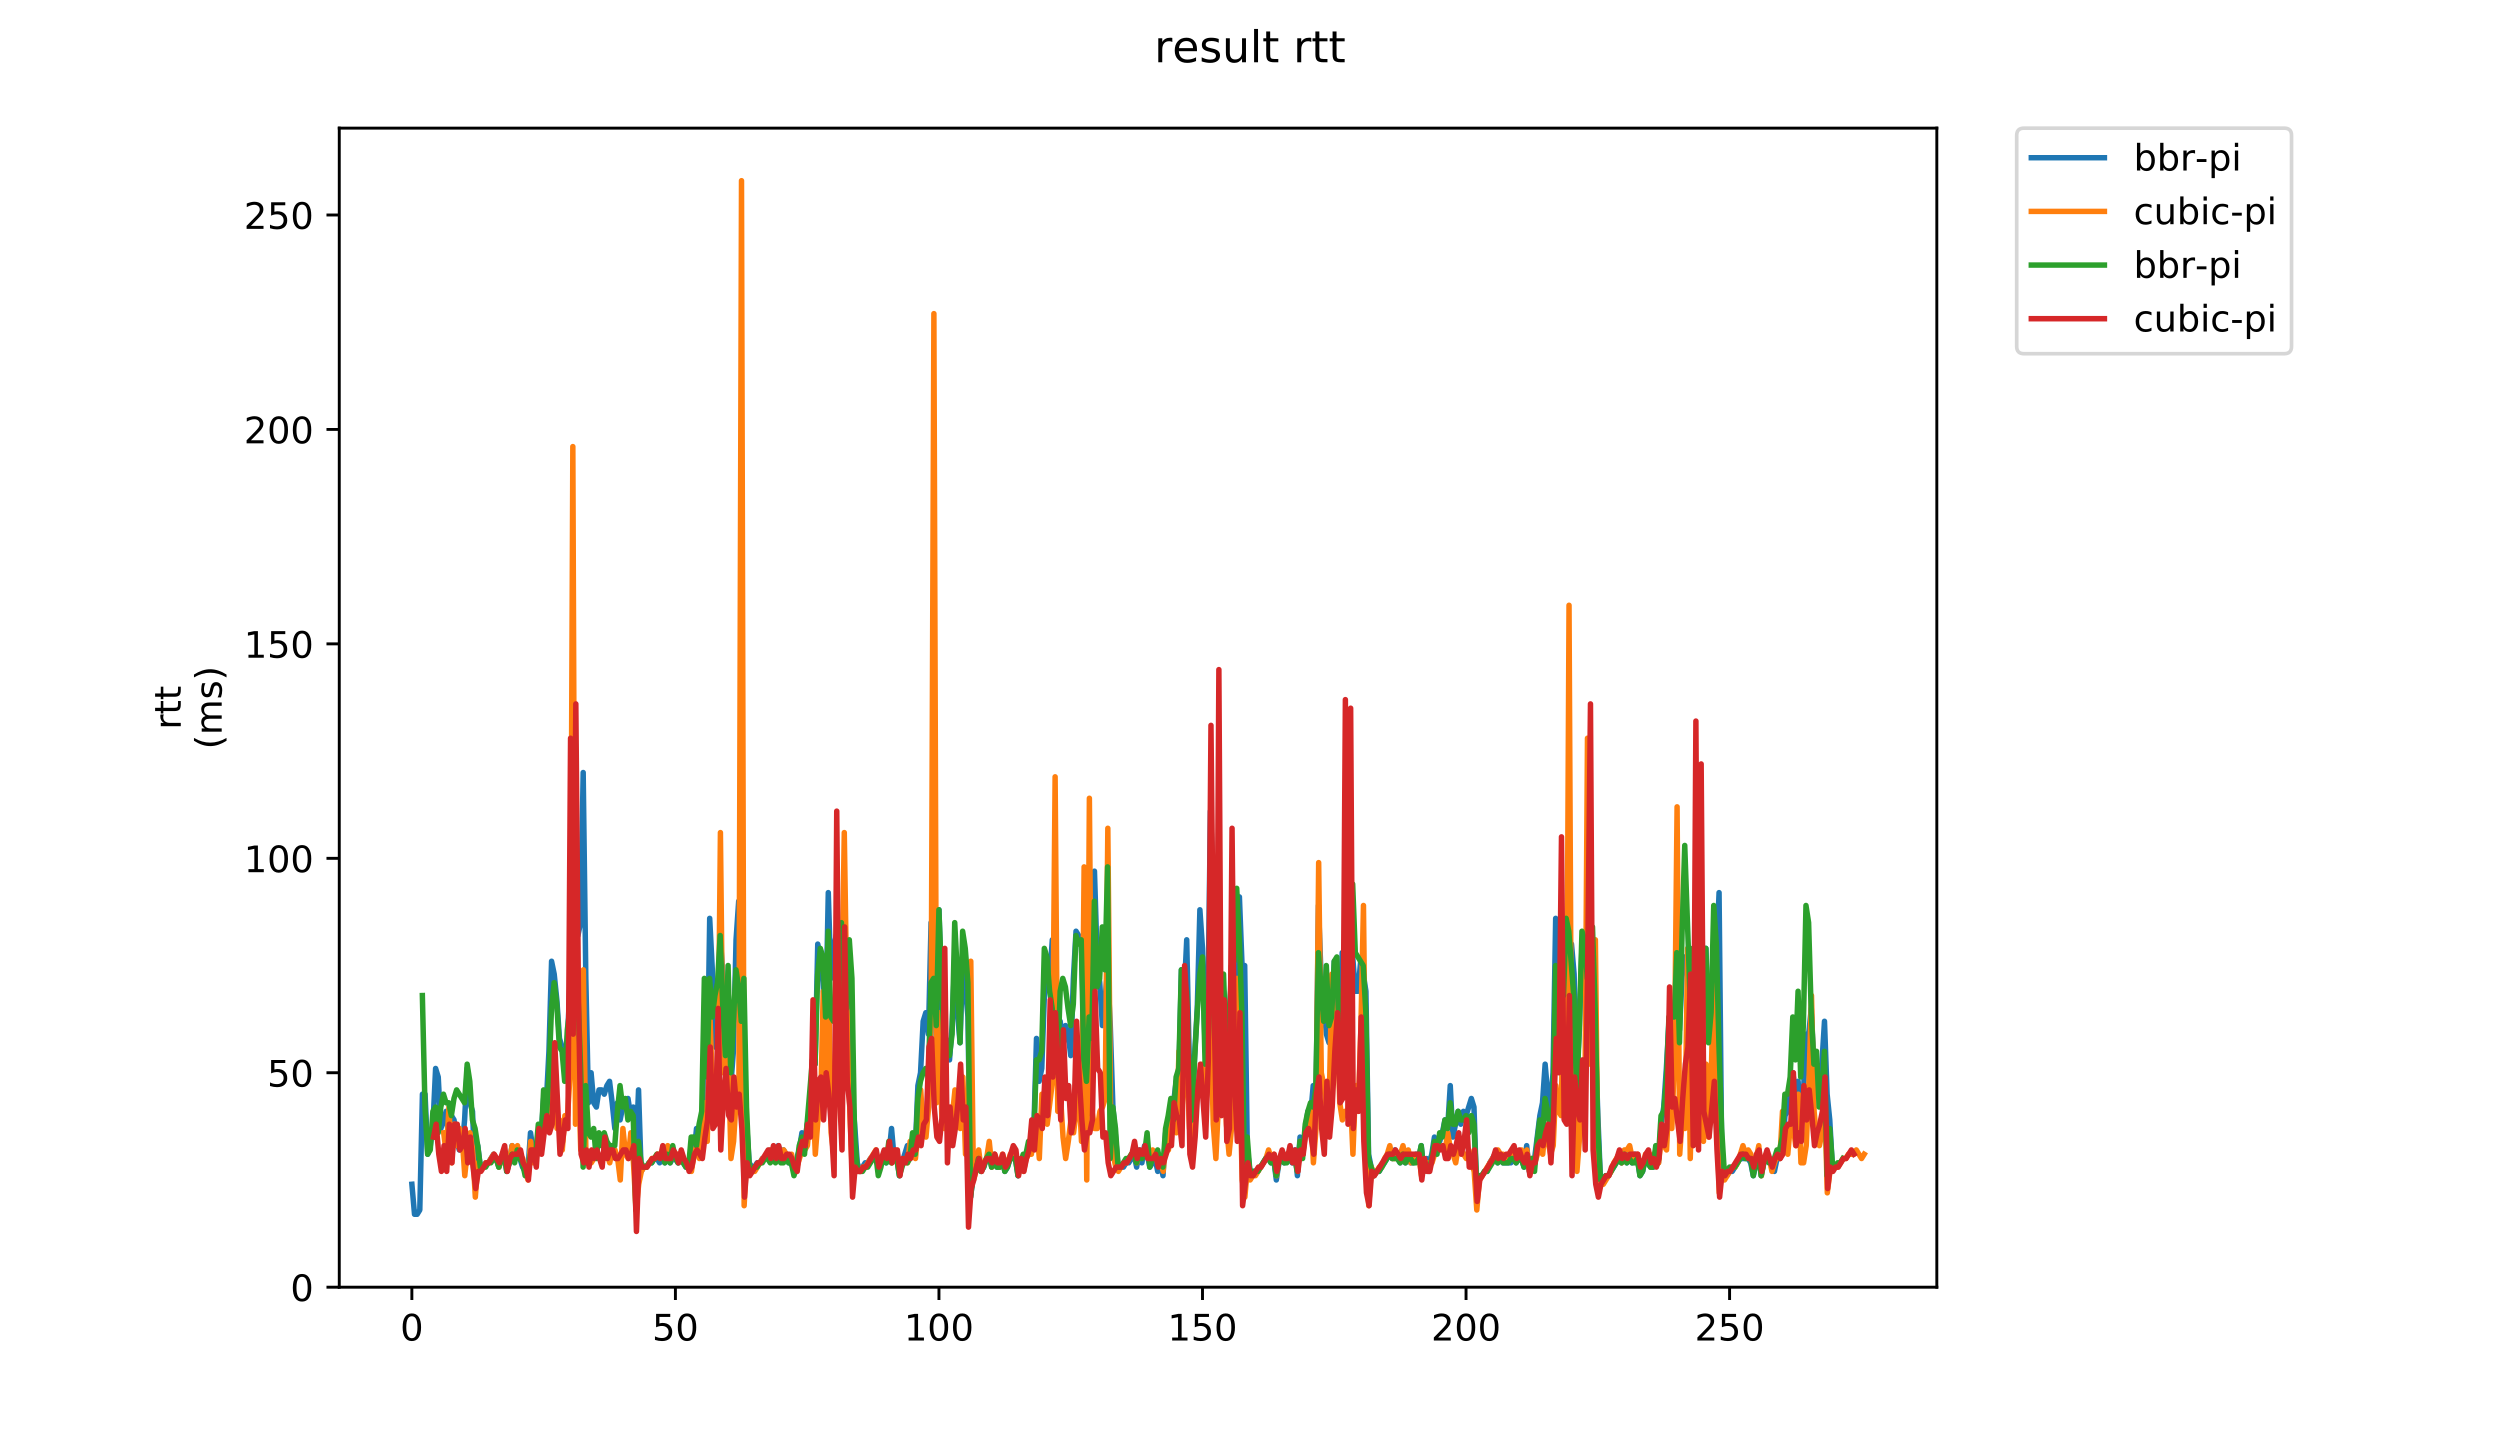 <?xml version="1.0" encoding="utf-8" standalone="no"?>
<!DOCTYPE svg PUBLIC "-//W3C//DTD SVG 1.1//EN"
  "http://www.w3.org/Graphics/SVG/1.1/DTD/svg11.dtd">
<!-- Created with matplotlib (https://matplotlib.org/) -->
<svg height="396pt" version="1.1" viewBox="0 0 684 396" width="684pt" xmlns="http://www.w3.org/2000/svg" xmlns:xlink="http://www.w3.org/1999/xlink">
 <defs>
  <style type="text/css">
*{stroke-linecap:butt;stroke-linejoin:round;}
  </style>
 </defs>
 <g id="figure_1">
  <g id="patch_1">
   <path d="M 0 396 
L 684 396 
L 684 0 
L 0 0 
z
" style="fill:#ffffff;"/>
  </g>
  <g id="axes_1">
   <g id="patch_2">
    <path d="M 92.824 352.174 
L 529.913 352.174 
L 529.913 35.062 
L 92.824 35.062 
z
" style="fill:#ffffff;"/>
   </g>
   <g id="matplotlib.axis_1">
    <g id="xtick_1">
     <g id="line2d_1">
      <defs>
       <path d="M 0 0 
L 0 3.5 
" id="mffaec424e7" style="stroke:#000000;stroke-width:0.8;"/>
      </defs>
      <g>
       <use style="stroke:#000000;stroke-width:0.8;" x="112.686" xlink:href="#mffaec424e7" y="352.174"/>
      </g>
     </g>
     <g id="text_1">
      <!-- 0 -->
      <defs>
       <path d="M 31.781 66.406 
Q 24.172 66.406 20.328 58.906 
Q 16.5 51.422 16.5 36.375 
Q 16.5 21.391 20.328 13.891 
Q 24.172 6.391 31.781 6.391 
Q 39.453 6.391 43.281 13.891 
Q 47.125 21.391 47.125 36.375 
Q 47.125 51.422 43.281 58.906 
Q 39.453 66.406 31.781 66.406 
z
M 31.781 74.219 
Q 44.047 74.219 50.516 64.516 
Q 56.984 54.828 56.984 36.375 
Q 56.984 17.969 50.516 8.266 
Q 44.047 -1.422 31.781 -1.422 
Q 19.531 -1.422 13.062 8.266 
Q 6.594 17.969 6.594 36.375 
Q 6.594 54.828 13.062 64.516 
Q 19.531 74.219 31.781 74.219 
z
" id="DejaVuSans-48"/>
      </defs>
      <g transform="translate(109.505 366.773)scale(0.1 -0.1)">
       <use xlink:href="#DejaVuSans-48"/>
      </g>
     </g>
    </g>
    <g id="xtick_2">
     <g id="line2d_2">
      <g>
       <use style="stroke:#000000;stroke-width:0.8;" x="184.792" xlink:href="#mffaec424e7" y="352.174"/>
      </g>
     </g>
     <g id="text_2">
      <!-- 50 -->
      <defs>
       <path d="M 10.797 72.906 
L 49.516 72.906 
L 49.516 64.594 
L 19.828 64.594 
L 19.828 46.734 
Q 21.969 47.469 24.109 47.828 
Q 26.266 48.188 28.422 48.188 
Q 40.625 48.188 47.75 41.5 
Q 54.891 34.812 54.891 23.391 
Q 54.891 11.625 47.562 5.094 
Q 40.234 -1.422 26.906 -1.422 
Q 22.312 -1.422 17.547 -0.641 
Q 12.797 0.141 7.719 1.703 
L 7.719 11.625 
Q 12.109 9.234 16.797 8.062 
Q 21.484 6.891 26.703 6.891 
Q 35.156 6.891 40.078 11.328 
Q 45.016 15.766 45.016 23.391 
Q 45.016 31 40.078 35.438 
Q 35.156 39.891 26.703 39.891 
Q 22.75 39.891 18.812 39.016 
Q 14.891 38.141 10.797 36.281 
z
" id="DejaVuSans-53"/>
      </defs>
      <g transform="translate(178.429 366.773)scale(0.1 -0.1)">
       <use xlink:href="#DejaVuSans-53"/>
       <use x="63.623" xlink:href="#DejaVuSans-48"/>
      </g>
     </g>
    </g>
    <g id="xtick_3">
     <g id="line2d_3">
      <g>
       <use style="stroke:#000000;stroke-width:0.8;" x="256.898" xlink:href="#mffaec424e7" y="352.174"/>
      </g>
     </g>
     <g id="text_3">
      <!-- 100 -->
      <defs>
       <path d="M 12.406 8.297 
L 28.516 8.297 
L 28.516 63.922 
L 10.984 60.406 
L 10.984 69.391 
L 28.422 72.906 
L 38.281 72.906 
L 38.281 8.297 
L 54.391 8.297 
L 54.391 0 
L 12.406 0 
z
" id="DejaVuSans-49"/>
      </defs>
      <g transform="translate(247.354 366.773)scale(0.1 -0.1)">
       <use xlink:href="#DejaVuSans-49"/>
       <use x="63.623" xlink:href="#DejaVuSans-48"/>
       <use x="127.246" xlink:href="#DejaVuSans-48"/>
      </g>
     </g>
    </g>
    <g id="xtick_4">
     <g id="line2d_4">
      <g>
       <use style="stroke:#000000;stroke-width:0.8;" x="329.003" xlink:href="#mffaec424e7" y="352.174"/>
      </g>
     </g>
     <g id="text_4">
      <!-- 150 -->
      <g transform="translate(319.46 366.773)scale(0.1 -0.1)">
       <use xlink:href="#DejaVuSans-49"/>
       <use x="63.623" xlink:href="#DejaVuSans-53"/>
       <use x="127.246" xlink:href="#DejaVuSans-48"/>
      </g>
     </g>
    </g>
    <g id="xtick_5">
     <g id="line2d_5">
      <g>
       <use style="stroke:#000000;stroke-width:0.8;" x="401.109" xlink:href="#mffaec424e7" y="352.174"/>
      </g>
     </g>
     <g id="text_5">
      <!-- 200 -->
      <defs>
       <path d="M 19.188 8.297 
L 53.609 8.297 
L 53.609 0 
L 7.328 0 
L 7.328 8.297 
Q 12.938 14.109 22.625 23.891 
Q 32.328 33.688 34.812 36.531 
Q 39.547 41.844 41.422 45.531 
Q 43.312 49.219 43.312 52.781 
Q 43.312 58.594 39.234 62.25 
Q 35.156 65.922 28.609 65.922 
Q 23.969 65.922 18.812 64.312 
Q 13.672 62.703 7.812 59.422 
L 7.812 69.391 
Q 13.766 71.781 18.938 73 
Q 24.125 74.219 28.422 74.219 
Q 39.75 74.219 46.484 68.547 
Q 53.219 62.891 53.219 53.422 
Q 53.219 48.922 51.531 44.891 
Q 49.859 40.875 45.406 35.406 
Q 44.188 33.984 37.641 27.219 
Q 31.109 20.453 19.188 8.297 
z
" id="DejaVuSans-50"/>
      </defs>
      <g transform="translate(391.565 366.773)scale(0.1 -0.1)">
       <use xlink:href="#DejaVuSans-50"/>
       <use x="63.623" xlink:href="#DejaVuSans-48"/>
       <use x="127.246" xlink:href="#DejaVuSans-48"/>
      </g>
     </g>
    </g>
    <g id="xtick_6">
     <g id="line2d_6">
      <g>
       <use style="stroke:#000000;stroke-width:0.8;" x="473.215" xlink:href="#mffaec424e7" y="352.174"/>
      </g>
     </g>
     <g id="text_6">
      <!-- 250 -->
      <g transform="translate(463.671 366.773)scale(0.1 -0.1)">
       <use xlink:href="#DejaVuSans-50"/>
       <use x="63.623" xlink:href="#DejaVuSans-53"/>
       <use x="127.246" xlink:href="#DejaVuSans-48"/>
      </g>
     </g>
    </g>
   </g>
   <g id="matplotlib.axis_2">
    <g id="ytick_1">
     <g id="line2d_7">
      <defs>
       <path d="M 0 0 
L -3.5 0 
" id="mf1c0c957c0" style="stroke:#000000;stroke-width:0.8;"/>
      </defs>
      <g>
       <use style="stroke:#000000;stroke-width:0.8;" x="92.824" xlink:href="#mf1c0c957c0" y="352.174"/>
      </g>
     </g>
     <g id="text_7">
      <!-- 0 -->
      <g transform="translate(79.461 355.973)scale(0.1 -0.1)">
       <use xlink:href="#DejaVuSans-48"/>
      </g>
     </g>
    </g>
    <g id="ytick_2">
     <g id="line2d_8">
      <g>
       <use style="stroke:#000000;stroke-width:0.8;" x="92.824" xlink:href="#mf1c0c957c0" y="293.504"/>
      </g>
     </g>
     <g id="text_8">
      <!-- 50 -->
      <g transform="translate(73.099 297.303)scale(0.1 -0.1)">
       <use xlink:href="#DejaVuSans-53"/>
       <use x="63.623" xlink:href="#DejaVuSans-48"/>
      </g>
     </g>
    </g>
    <g id="ytick_3">
     <g id="line2d_9">
      <g>
       <use style="stroke:#000000;stroke-width:0.8;" x="92.824" xlink:href="#mf1c0c957c0" y="234.834"/>
      </g>
     </g>
     <g id="text_9">
      <!-- 100 -->
      <g transform="translate(66.736 238.633)scale(0.1 -0.1)">
       <use xlink:href="#DejaVuSans-49"/>
       <use x="63.623" xlink:href="#DejaVuSans-48"/>
       <use x="127.246" xlink:href="#DejaVuSans-48"/>
      </g>
     </g>
    </g>
    <g id="ytick_4">
     <g id="line2d_10">
      <g>
       <use style="stroke:#000000;stroke-width:0.8;" x="92.824" xlink:href="#mf1c0c957c0" y="176.164"/>
      </g>
     </g>
     <g id="text_10">
      <!-- 150 -->
      <g transform="translate(66.736 179.963)scale(0.1 -0.1)">
       <use xlink:href="#DejaVuSans-49"/>
       <use x="63.623" xlink:href="#DejaVuSans-53"/>
       <use x="127.246" xlink:href="#DejaVuSans-48"/>
      </g>
     </g>
    </g>
    <g id="ytick_5">
     <g id="line2d_11">
      <g>
       <use style="stroke:#000000;stroke-width:0.8;" x="92.824" xlink:href="#mf1c0c957c0" y="117.494"/>
      </g>
     </g>
     <g id="text_11">
      <!-- 200 -->
      <g transform="translate(66.736 121.293)scale(0.1 -0.1)">
       <use xlink:href="#DejaVuSans-50"/>
       <use x="63.623" xlink:href="#DejaVuSans-48"/>
       <use x="127.246" xlink:href="#DejaVuSans-48"/>
      </g>
     </g>
    </g>
    <g id="ytick_6">
     <g id="line2d_12">
      <g>
       <use style="stroke:#000000;stroke-width:0.8;" x="92.824" xlink:href="#mf1c0c957c0" y="58.824"/>
      </g>
     </g>
     <g id="text_12">
      <!-- 250 -->
      <g transform="translate(66.736 62.623)scale(0.1 -0.1)">
       <use xlink:href="#DejaVuSans-50"/>
       <use x="63.623" xlink:href="#DejaVuSans-53"/>
       <use x="127.246" xlink:href="#DejaVuSans-48"/>
      </g>
     </g>
    </g>
    <g id="text_13">
     <!-- rtt -->
     <defs>
      <path d="M 41.109 46.297 
Q 39.594 47.172 37.812 47.578 
Q 36.031 48 33.891 48 
Q 26.266 48 22.188 43.047 
Q 18.109 38.094 18.109 28.812 
L 18.109 0 
L 9.078 0 
L 9.078 54.688 
L 18.109 54.688 
L 18.109 46.188 
Q 20.953 51.172 25.484 53.578 
Q 30.031 56 36.531 56 
Q 37.453 56 38.578 55.875 
Q 39.703 55.766 41.062 55.516 
z
" id="DejaVuSans-114"/>
      <path d="M 18.312 70.219 
L 18.312 54.688 
L 36.812 54.688 
L 36.812 47.703 
L 18.312 47.703 
L 18.312 18.016 
Q 18.312 11.328 20.141 9.422 
Q 21.969 7.516 27.594 7.516 
L 36.812 7.516 
L 36.812 0 
L 27.594 0 
Q 17.188 0 13.234 3.875 
Q 9.281 7.766 9.281 18.016 
L 9.281 47.703 
L 2.688 47.703 
L 2.688 54.688 
L 9.281 54.688 
L 9.281 70.219 
z
" id="DejaVuSans-116"/>
     </defs>
     <g transform="translate(49.459 199.594)rotate(-90)scale(0.1 -0.1)">
      <use xlink:href="#DejaVuSans-114"/>
      <use x="41.113" xlink:href="#DejaVuSans-116"/>
      <use x="80.322" xlink:href="#DejaVuSans-116"/>
     </g>
     <!-- (ms) -->
     <defs>
      <path d="M 31 75.875 
Q 24.469 64.656 21.281 53.656 
Q 18.109 42.672 18.109 31.391 
Q 18.109 20.125 21.312 9.062 
Q 24.516 -2 31 -13.188 
L 23.188 -13.188 
Q 15.875 -1.703 12.234 9.375 
Q 8.594 20.453 8.594 31.391 
Q 8.594 42.281 12.203 53.312 
Q 15.828 64.359 23.188 75.875 
z
" id="DejaVuSans-40"/>
      <path d="M 52 44.188 
Q 55.375 50.25 60.062 53.125 
Q 64.75 56 71.094 56 
Q 79.641 56 84.281 50.016 
Q 88.922 44.047 88.922 33.016 
L 88.922 0 
L 79.891 0 
L 79.891 32.719 
Q 79.891 40.578 77.094 44.375 
Q 74.312 48.188 68.609 48.188 
Q 61.625 48.188 57.562 43.547 
Q 53.516 38.922 53.516 30.906 
L 53.516 0 
L 44.484 0 
L 44.484 32.719 
Q 44.484 40.625 41.703 44.406 
Q 38.922 48.188 33.109 48.188 
Q 26.219 48.188 22.156 43.531 
Q 18.109 38.875 18.109 30.906 
L 18.109 0 
L 9.078 0 
L 9.078 54.688 
L 18.109 54.688 
L 18.109 46.188 
Q 21.188 51.219 25.484 53.609 
Q 29.781 56 35.688 56 
Q 41.656 56 45.828 52.969 
Q 50 49.953 52 44.188 
z
" id="DejaVuSans-109"/>
      <path d="M 44.281 53.078 
L 44.281 44.578 
Q 40.484 46.531 36.375 47.5 
Q 32.281 48.484 27.875 48.484 
Q 21.188 48.484 17.844 46.438 
Q 14.5 44.391 14.5 40.281 
Q 14.5 37.156 16.891 35.375 
Q 19.281 33.594 26.516 31.984 
L 29.594 31.297 
Q 39.156 29.25 43.188 25.516 
Q 47.219 21.781 47.219 15.094 
Q 47.219 7.469 41.188 3.016 
Q 35.156 -1.422 24.609 -1.422 
Q 20.219 -1.422 15.453 -0.562 
Q 10.688 0.297 5.422 2 
L 5.422 11.281 
Q 10.406 8.688 15.234 7.391 
Q 20.062 6.109 24.812 6.109 
Q 31.156 6.109 34.562 8.281 
Q 37.984 10.453 37.984 14.406 
Q 37.984 18.062 35.516 20.016 
Q 33.062 21.969 24.703 23.781 
L 21.578 24.516 
Q 13.234 26.266 9.516 29.906 
Q 5.812 33.547 5.812 39.891 
Q 5.812 47.609 11.281 51.797 
Q 16.75 56 26.812 56 
Q 31.781 56 36.172 55.266 
Q 40.578 54.547 44.281 53.078 
z
" id="DejaVuSans-115"/>
      <path d="M 8.016 75.875 
L 15.828 75.875 
Q 23.141 64.359 26.781 53.312 
Q 30.422 42.281 30.422 31.391 
Q 30.422 20.453 26.781 9.375 
Q 23.141 -1.703 15.828 -13.188 
L 8.016 -13.188 
Q 14.5 -2 17.703 9.062 
Q 20.906 20.125 20.906 31.391 
Q 20.906 42.672 17.703 53.656 
Q 14.5 64.656 8.016 75.875 
z
" id="DejaVuSans-41"/>
     </defs>
     <g transform="translate(60.657 204.995)rotate(-90)scale(0.1 -0.1)">
      <use xlink:href="#DejaVuSans-40"/>
      <use x="39.014" xlink:href="#DejaVuSans-109"/>
      <use x="136.426" xlink:href="#DejaVuSans-115"/>
      <use x="188.525" xlink:href="#DejaVuSans-41"/>
     </g>
    </g>
   </g>
   <g id="line2d_13">
    <path clip-path="url(#pf0347d9ea8)" d="M 112.692 324.013 
L 113.413 332.226 
L 114.134 332.226 
L 114.855 331.053 
L 115.576 299.371 
L 116.297 299.371 
L 117.018 315.799 
L 117.739 313.452 
L 118.46 307.585 
L 119.181 292.331 
L 119.902 294.678 
L 120.623 308.758 
L 122.065 304.065 
L 122.786 312.279 
L 123.507 305.238 
L 124.229 306.412 
L 124.95 312.279 
L 125.671 314.625 
L 126.392 314.625 
L 127.113 306.412 
L 127.834 292.331 
L 128.555 301.718 
L 129.276 304.065 
L 129.997 321.666 
L 130.718 313.452 
L 131.439 319.319 
L 132.16 319.319 
L 132.881 318.146 
L 133.602 318.146 
L 135.044 315.799 
L 135.765 316.972 
L 136.487 319.319 
L 137.208 316.972 
L 137.929 315.799 
L 138.65 320.492 
L 139.371 318.146 
L 140.092 313.452 
L 140.813 316.972 
L 141.534 315.799 
L 142.255 316.972 
L 142.976 319.319 
L 143.697 320.492 
L 144.418 320.492 
L 145.139 309.932 
L 145.86 314.625 
L 146.581 314.625 
L 147.302 311.105 
L 148.023 311.105 
L 148.745 300.545 
L 149.466 301.718 
L 150.187 287.637 
L 150.908 262.996 
L 151.629 266.516 
L 152.35 273.556 
L 153.071 284.117 
L 154.513 288.811 
L 155.234 285.29 
L 155.955 268.863 
L 156.676 234.834 
L 157.397 241.874 
L 158.118 255.955 
L 158.839 252.435 
L 159.56 211.366 
L 160.281 267.689 
L 161.003 301.718 
L 161.724 293.504 
L 162.445 301.718 
L 163.166 302.891 
L 163.887 298.198 
L 164.608 298.198 
L 165.329 299.371 
L 166.05 297.024 
L 166.771 295.851 
L 167.492 301.718 
L 168.213 308.758 
L 168.934 301.718 
L 169.655 306.412 
L 170.376 302.891 
L 171.097 302.891 
L 171.818 300.545 
L 172.539 305.238 
L 173.261 302.891 
L 173.982 315.799 
L 174.703 298.198 
L 175.424 320.492 
L 176.145 319.319 
L 176.866 319.319 
L 177.587 318.146 
L 178.308 318.146 
L 179.029 316.972 
L 179.75 316.972 
L 180.471 318.146 
L 181.192 316.972 
L 181.913 318.146 
L 182.634 316.972 
L 183.355 318.146 
L 184.076 316.972 
L 184.797 316.972 
L 185.518 318.146 
L 186.24 316.972 
L 187.682 319.319 
L 188.403 319.319 
L 189.124 314.625 
L 189.845 315.799 
L 190.566 308.758 
L 191.287 312.279 
L 192.008 311.105 
L 192.729 297.024 
L 193.45 299.371 
L 194.171 251.262 
L 194.892 265.342 
L 195.613 286.464 
L 196.334 277.076 
L 197.055 255.955 
L 198.498 278.25 
L 199.219 277.076 
L 199.94 297.024 
L 200.661 287.637 
L 201.382 257.129 
L 202.103 246.568 
L 202.824 270.036 
L 203.545 313.452 
L 204.266 307.585 
L 204.987 318.146 
L 205.708 319.319 
L 206.429 319.319 
L 207.15 318.146 
L 207.871 318.146 
L 208.592 316.972 
L 209.313 316.972 
L 210.756 314.625 
L 211.477 315.799 
L 212.198 315.799 
L 212.919 313.452 
L 213.64 315.799 
L 214.361 314.625 
L 215.082 315.799 
L 215.803 318.146 
L 216.524 318.146 
L 217.245 320.492 
L 217.966 316.972 
L 218.687 314.625 
L 219.408 309.932 
L 220.129 313.452 
L 220.85 307.585 
L 221.571 305.238 
L 222.292 291.157 
L 223.014 291.157 
L 223.735 258.302 
L 224.456 261.822 
L 225.177 268.863 
L 225.898 280.597 
L 226.619 244.221 
L 227.34 267.689 
L 228.061 259.475 
L 228.782 255.955 
L 229.503 259.475 
L 230.945 268.863 
L 231.666 275.903 
L 232.387 265.342 
L 233.108 299.371 
L 233.829 307.585 
L 234.55 318.146 
L 235.272 320.492 
L 236.714 318.146 
L 237.435 318.146 
L 238.156 316.972 
L 238.877 316.972 
L 239.598 315.799 
L 240.319 319.319 
L 241.04 318.146 
L 241.761 315.799 
L 242.482 318.146 
L 243.203 315.799 
L 243.924 308.758 
L 244.645 316.972 
L 245.366 316.972 
L 246.087 321.666 
L 246.808 318.146 
L 248.251 313.452 
L 248.972 315.799 
L 249.693 312.279 
L 250.414 314.625 
L 251.135 297.024 
L 251.856 293.504 
L 252.577 279.423 
L 253.298 277.076 
L 254.019 282.943 
L 254.74 252.435 
L 255.461 253.608 
L 256.182 286.464 
L 256.903 248.915 
L 257.624 272.383 
L 258.345 282.943 
L 259.066 285.29 
L 259.788 289.984 
L 260.509 280.597 
L 261.23 261.822 
L 261.951 277.076 
L 262.672 285.29 
L 263.393 262.996 
L 264.114 270.036 
L 264.835 278.25 
L 265.556 327.533 
L 266.277 321.666 
L 266.998 320.492 
L 267.719 315.799 
L 268.44 320.492 
L 269.161 319.319 
L 269.882 316.972 
L 270.603 315.799 
L 271.324 319.319 
L 272.046 315.799 
L 272.767 319.319 
L 273.488 319.319 
L 274.209 316.972 
L 274.93 320.492 
L 275.651 319.319 
L 276.372 316.972 
L 277.814 316.972 
L 278.535 321.666 
L 279.256 318.146 
L 279.977 318.146 
L 280.698 316.972 
L 281.419 313.452 
L 282.14 313.452 
L 282.861 308.758 
L 283.582 284.117 
L 284.304 295.851 
L 285.025 292.331 
L 285.746 272.383 
L 286.467 266.516 
L 287.188 267.689 
L 287.909 257.129 
L 288.63 286.464 
L 289.351 294.678 
L 290.072 279.423 
L 290.793 286.464 
L 291.514 280.597 
L 292.235 282.943 
L 292.956 288.811 
L 293.677 267.689 
L 294.398 254.782 
L 295.84 257.129 
L 296.562 282.943 
L 297.283 279.423 
L 298.004 277.076 
L 298.725 270.036 
L 299.446 238.354 
L 300.167 261.822 
L 300.888 268.863 
L 301.609 280.597 
L 302.33 273.556 
L 303.051 265.342 
L 303.772 280.597 
L 304.493 302.891 
L 305.935 319.319 
L 307.377 319.319 
L 308.098 318.146 
L 308.819 318.146 
L 310.262 315.799 
L 310.983 319.319 
L 311.704 314.625 
L 312.425 318.146 
L 313.146 313.452 
L 313.867 315.799 
L 314.588 319.319 
L 316.03 316.972 
L 316.751 320.492 
L 317.472 318.146 
L 318.193 321.666 
L 318.914 309.932 
L 319.635 312.279 
L 320.356 307.585 
L 321.799 295.851 
L 322.52 294.678 
L 323.241 265.342 
L 323.962 272.383 
L 324.683 257.129 
L 325.404 291.157 
L 326.125 307.585 
L 326.846 288.811 
L 327.567 275.903 
L 328.288 248.915 
L 329.009 259.475 
L 329.73 287.637 
L 330.451 278.25 
L 331.172 221.927 
L 331.893 239.528 
L 332.614 238.354 
L 333.335 255.955 
L 334.057 277.076 
L 334.778 271.209 
L 335.499 285.29 
L 336.22 279.423 
L 336.941 267.689 
L 337.662 258.302 
L 338.383 266.516 
L 339.104 245.395 
L 339.825 264.169 
L 340.546 264.169 
L 341.267 314.625 
L 341.988 320.492 
L 344.151 320.492 
L 346.315 316.972 
L 347.036 316.972 
L 347.757 318.146 
L 348.478 316.972 
L 349.199 322.839 
L 349.92 318.146 
L 350.641 316.972 
L 351.362 318.146 
L 352.083 315.799 
L 353.525 318.146 
L 354.246 314.625 
L 354.967 321.666 
L 355.688 311.105 
L 356.409 315.799 
L 357.13 308.758 
L 357.851 304.065 
L 358.573 305.238 
L 359.294 297.024 
L 360.015 304.065 
L 360.736 247.741 
L 361.457 267.689 
L 362.178 274.73 
L 362.899 282.943 
L 363.62 285.29 
L 364.341 282.943 
L 365.062 262.996 
L 365.783 266.516 
L 366.504 288.811 
L 367.225 260.649 
L 367.946 265.342 
L 368.667 258.302 
L 369.388 266.516 
L 370.109 261.822 
L 370.831 271.209 
L 371.552 271.209 
L 372.273 262.996 
L 372.994 266.516 
L 373.715 271.209 
L 374.436 315.799 
L 375.157 319.319 
L 375.878 321.666 
L 376.599 320.492 
L 377.32 320.492 
L 380.204 315.799 
L 380.925 316.972 
L 381.646 314.625 
L 382.367 316.972 
L 383.089 318.146 
L 383.81 315.799 
L 384.531 318.146 
L 385.252 316.972 
L 385.973 318.146 
L 386.694 318.146 
L 387.415 315.799 
L 388.136 316.972 
L 388.857 313.452 
L 389.578 320.492 
L 390.299 316.972 
L 391.02 318.146 
L 391.741 315.799 
L 392.462 311.105 
L 393.183 312.279 
L 393.904 312.279 
L 394.625 309.932 
L 395.347 306.412 
L 396.068 308.758 
L 396.789 297.024 
L 397.51 311.105 
L 398.952 304.065 
L 399.673 307.585 
L 400.394 304.065 
L 401.115 305.238 
L 402.557 300.545 
L 403.278 302.891 
L 403.999 325.186 
L 404.72 321.666 
L 405.441 321.666 
L 406.162 320.492 
L 406.883 320.492 
L 407.605 318.146 
L 409.047 315.799 
L 409.768 318.146 
L 410.489 316.972 
L 411.21 318.146 
L 413.373 318.146 
L 414.094 316.972 
L 414.815 318.146 
L 415.536 316.972 
L 416.257 316.972 
L 416.978 319.319 
L 417.699 313.452 
L 418.42 320.492 
L 419.141 316.972 
L 419.863 316.972 
L 421.305 305.238 
L 422.026 301.718 
L 422.747 291.157 
L 423.468 299.371 
L 424.189 302.891 
L 424.91 293.504 
L 425.631 251.262 
L 426.352 281.77 
L 427.073 268.863 
L 427.794 270.036 
L 428.515 262.996 
L 429.236 271.209 
L 429.957 258.302 
L 430.678 266.516 
L 431.399 294.678 
L 432.12 281.77 
L 432.842 258.302 
L 433.563 261.822 
L 434.284 264.169 
L 435.005 272.383 
L 435.726 259.475 
L 437.168 305.238 
L 437.889 322.839 
L 438.61 322.839 
L 439.331 321.666 
L 440.052 321.666 
L 442.215 318.146 
L 442.936 315.799 
L 443.657 318.146 
L 444.378 315.799 
L 445.1 318.146 
L 445.821 314.625 
L 446.542 318.146 
L 447.263 315.799 
L 447.984 316.972 
L 448.705 321.666 
L 449.426 320.492 
L 450.147 316.972 
L 451.589 319.319 
L 452.31 319.319 
L 453.031 314.625 
L 453.752 318.146 
L 454.473 307.585 
L 455.194 302.891 
L 455.915 292.331 
L 456.636 279.423 
L 457.358 278.25 
L 458.079 281.77 
L 458.8 275.903 
L 459.521 281.77 
L 460.242 266.516 
L 460.963 261.822 
L 461.684 265.342 
L 462.405 282.943 
L 463.126 272.383 
L 463.847 285.29 
L 464.568 270.036 
L 465.289 272.383 
L 466.01 271.209 
L 466.731 259.475 
L 467.452 278.25 
L 468.173 272.383 
L 468.894 265.342 
L 469.616 261.822 
L 470.337 244.221 
L 471.058 315.799 
L 471.779 321.666 
L 472.5 321.666 
L 473.221 320.492 
L 473.942 320.492 
L 476.105 316.972 
L 478.268 316.972 
L 478.989 318.146 
L 479.71 321.666 
L 480.431 318.146 
L 481.152 315.799 
L 481.874 321.666 
L 482.595 318.146 
L 483.316 316.972 
L 484.037 318.146 
L 484.758 318.146 
L 485.479 320.492 
L 486.2 316.972 
L 486.921 316.972 
L 487.642 314.625 
L 488.363 305.238 
L 489.084 304.065 
L 489.805 299.371 
L 490.526 293.504 
L 491.247 299.371 
L 491.968 295.851 
L 492.689 307.585 
L 493.41 299.371 
L 494.132 282.943 
L 494.853 282.943 
L 495.574 275.903 
L 496.295 292.331 
L 497.016 291.157 
L 497.737 299.371 
L 498.458 291.157 
L 499.179 279.423 
L 499.9 299.371 
L 500.621 306.412 
L 501.342 319.319 
L 502.063 319.319 
L 502.063 319.319 
" style="fill:none;stroke:#1f77b4;stroke-linecap:square;stroke-width:1.5;"/>
   </g>
   <g id="line2d_14">
    <path clip-path="url(#pf0347d9ea8)" d="M 121.395 309.932 
L 122.116 315.799 
L 122.837 302.891 
L 123.558 318.146 
L 124.279 307.585 
L 125 313.452 
L 125.721 308.758 
L 126.442 311.105 
L 127.163 321.666 
L 127.884 314.625 
L 128.605 309.932 
L 129.326 314.625 
L 130.047 327.533 
L 130.769 318.146 
L 131.49 319.319 
L 132.211 319.319 
L 132.932 318.146 
L 133.653 318.146 
L 135.095 315.799 
L 135.816 316.972 
L 136.537 319.319 
L 137.979 314.625 
L 138.7 318.146 
L 139.421 316.972 
L 140.142 313.452 
L 140.863 316.972 
L 141.584 313.452 
L 142.305 316.972 
L 143.027 316.972 
L 143.748 320.492 
L 144.469 322.839 
L 145.19 312.279 
L 145.911 318.146 
L 146.632 316.972 
L 147.353 313.452 
L 148.074 311.105 
L 148.795 305.238 
L 150.237 307.585 
L 150.958 289.984 
L 151.679 293.504 
L 152.4 308.758 
L 153.121 306.412 
L 153.842 314.625 
L 154.563 305.238 
L 155.285 305.238 
L 156.006 293.504 
L 156.727 122.188 
L 157.448 307.585 
L 158.169 291.157 
L 158.89 314.625 
L 159.611 265.342 
L 160.332 318.146 
L 161.774 318.146 
L 163.216 315.799 
L 163.937 316.972 
L 165.379 316.972 
L 166.1 315.799 
L 166.821 318.146 
L 167.543 314.625 
L 168.264 314.625 
L 168.985 316.972 
L 169.706 322.839 
L 170.427 308.758 
L 171.148 315.799 
L 171.869 316.972 
L 172.59 309.932 
L 173.311 318.146 
L 174.032 331.053 
L 174.753 324.013 
L 175.474 320.492 
L 176.195 319.319 
L 176.916 319.319 
L 178.358 316.972 
L 179.079 316.972 
L 179.801 315.799 
L 181.243 315.799 
L 181.964 316.972 
L 182.685 313.452 
L 183.406 316.972 
L 184.127 316.972 
L 184.848 315.799 
L 186.29 315.799 
L 189.174 320.492 
L 189.895 315.799 
L 190.616 313.452 
L 191.337 316.972 
L 192.058 309.932 
L 192.78 301.718 
L 193.501 312.279 
L 194.222 277.076 
L 194.943 298.198 
L 195.664 298.198 
L 196.385 300.545 
L 197.106 227.794 
L 197.827 293.504 
L 198.548 279.423 
L 199.269 287.637 
L 199.99 316.972 
L 200.711 312.279 
L 201.432 300.545 
L 202.153 302.891 
L 202.874 49.437 
L 203.595 329.88 
L 204.316 315.799 
L 205.038 319.319 
L 205.759 320.492 
L 206.48 320.492 
L 208.643 316.972 
L 209.364 316.972 
L 210.806 314.625 
L 212.248 316.972 
L 212.969 314.625 
L 213.69 316.972 
L 214.411 314.625 
L 215.853 316.972 
L 216.574 315.799 
L 217.296 320.492 
L 218.017 319.319 
L 219.459 314.625 
L 220.18 314.625 
L 220.901 313.452 
L 222.343 298.198 
L 223.064 315.799 
L 223.785 306.412 
L 224.506 304.065 
L 225.227 271.209 
L 225.948 292.331 
L 226.669 266.516 
L 227.39 309.932 
L 228.111 315.799 
L 228.832 278.25 
L 229.554 273.556 
L 230.275 273.556 
L 230.996 227.794 
L 231.717 274.73 
L 232.438 301.718 
L 233.159 320.492 
L 233.88 318.146 
L 234.601 320.492 
L 235.322 320.492 
L 236.043 319.319 
L 236.764 319.319 
L 239.648 314.625 
L 240.369 319.319 
L 241.09 318.146 
L 241.812 315.799 
L 242.533 314.625 
L 243.254 314.625 
L 243.975 318.146 
L 245.417 315.799 
L 246.138 319.319 
L 247.58 316.972 
L 248.301 318.146 
L 249.022 312.279 
L 249.743 313.452 
L 250.464 316.972 
L 251.185 309.932 
L 251.906 298.198 
L 252.627 309.932 
L 253.348 311.105 
L 254.07 302.891 
L 254.791 272.383 
L 255.512 85.812 
L 256.233 301.718 
L 256.954 277.076 
L 257.675 305.238 
L 258.396 308.758 
L 259.838 308.758 
L 260.559 305.238 
L 261.28 298.198 
L 262.001 302.891 
L 262.722 308.758 
L 263.443 294.678 
L 264.164 315.799 
L 264.885 315.799 
L 265.606 262.996 
L 266.328 322.839 
L 267.049 320.492 
L 267.77 314.625 
L 268.491 320.492 
L 269.212 318.146 
L 269.933 316.972 
L 270.654 312.279 
L 271.375 319.319 
L 272.096 315.799 
L 272.817 318.146 
L 273.538 319.319 
L 274.259 315.799 
L 274.98 318.146 
L 275.701 318.146 
L 276.422 315.799 
L 277.864 315.799 
L 278.586 319.319 
L 279.307 316.972 
L 280.028 320.492 
L 280.749 316.972 
L 281.47 315.799 
L 282.191 315.799 
L 282.912 308.758 
L 283.633 307.585 
L 284.354 316.972 
L 285.075 299.371 
L 285.796 299.371 
L 286.517 307.585 
L 287.959 295.851 
L 288.68 212.539 
L 289.401 304.065 
L 290.122 299.371 
L 290.844 311.105 
L 291.565 316.972 
L 292.286 312.279 
L 293.007 306.412 
L 293.728 309.932 
L 294.449 304.065 
L 295.17 297.024 
L 295.891 312.279 
L 296.612 237.181 
L 297.333 322.839 
L 298.054 218.406 
L 298.775 304.065 
L 299.496 308.758 
L 300.217 308.758 
L 300.938 304.065 
L 301.659 302.891 
L 302.38 300.545 
L 303.102 226.62 
L 303.823 301.718 
L 304.544 315.799 
L 305.265 319.319 
L 305.986 320.492 
L 307.428 318.146 
L 308.149 318.146 
L 309.591 315.799 
L 310.312 315.799 
L 311.033 318.146 
L 311.754 315.799 
L 313.196 315.799 
L 313.917 313.452 
L 314.638 318.146 
L 315.359 314.625 
L 316.081 315.799 
L 316.802 318.146 
L 317.523 318.146 
L 318.244 320.492 
L 318.965 312.279 
L 319.686 314.625 
L 320.407 304.065 
L 321.128 302.891 
L 321.849 309.932 
L 322.57 287.637 
L 323.291 305.238 
L 324.012 292.331 
L 324.733 292.331 
L 325.454 308.758 
L 326.175 313.452 
L 326.896 307.585 
L 327.617 297.024 
L 328.339 298.198 
L 329.06 291.157 
L 329.781 302.891 
L 330.502 295.851 
L 331.223 278.25 
L 331.944 307.585 
L 332.665 316.972 
L 333.386 301.718 
L 334.107 271.209 
L 334.828 286.464 
L 335.549 307.585 
L 336.27 315.799 
L 337.712 300.545 
L 338.433 267.689 
L 339.875 322.839 
L 340.597 327.533 
L 341.318 319.319 
L 342.039 322.839 
L 342.76 321.666 
L 343.481 321.666 
L 346.365 316.972 
L 347.086 314.625 
L 347.807 316.972 
L 348.528 315.799 
L 349.249 321.666 
L 349.97 316.972 
L 350.691 315.799 
L 351.412 316.972 
L 352.133 315.799 
L 352.855 315.799 
L 353.576 316.972 
L 354.297 315.799 
L 355.018 320.492 
L 355.739 312.279 
L 356.46 315.799 
L 357.181 309.932 
L 358.623 302.891 
L 359.344 318.146 
L 360.065 308.758 
L 360.786 236.007 
L 361.507 293.504 
L 362.228 297.024 
L 362.949 304.065 
L 363.67 301.718 
L 364.391 266.516 
L 365.113 285.29 
L 365.834 278.25 
L 366.555 301.718 
L 367.276 306.412 
L 367.997 304.065 
L 368.718 304.065 
L 369.439 299.371 
L 370.16 315.799 
L 370.881 297.024 
L 371.602 304.065 
L 372.323 281.77 
L 373.044 247.741 
L 373.765 313.452 
L 374.486 329.88 
L 375.207 319.319 
L 375.928 321.666 
L 377.371 319.319 
L 378.092 319.319 
L 378.813 316.972 
L 379.534 315.799 
L 380.255 313.452 
L 380.976 316.972 
L 381.697 316.972 
L 382.418 315.799 
L 383.139 315.799 
L 383.86 313.452 
L 384.581 316.972 
L 385.302 314.625 
L 386.023 318.146 
L 386.744 316.972 
L 387.465 316.972 
L 388.186 315.799 
L 388.907 321.666 
L 389.629 319.319 
L 390.35 318.146 
L 391.792 318.146 
L 392.513 315.799 
L 393.955 313.452 
L 394.676 313.452 
L 395.397 314.625 
L 396.118 309.932 
L 396.839 314.625 
L 397.56 315.799 
L 398.281 318.146 
L 399.002 313.452 
L 401.165 316.972 
L 401.887 314.625 
L 402.608 318.146 
L 403.329 320.492 
L 404.05 331.053 
L 404.771 322.839 
L 409.818 314.625 
L 410.539 315.799 
L 411.26 315.799 
L 411.981 316.972 
L 413.423 316.972 
L 414.145 315.799 
L 414.866 316.972 
L 416.308 314.625 
L 417.029 318.146 
L 417.75 314.625 
L 418.471 320.492 
L 419.192 316.972 
L 419.913 318.146 
L 420.634 315.799 
L 421.355 311.105 
L 422.076 315.799 
L 422.797 308.758 
L 424.239 315.799 
L 424.96 313.452 
L 425.681 297.024 
L 426.403 304.065 
L 427.124 305.238 
L 427.845 267.689 
L 428.566 306.412 
L 429.287 165.603 
L 430.008 308.758 
L 430.729 275.903 
L 431.45 320.492 
L 432.171 311.105 
L 432.892 305.238 
L 433.613 304.065 
L 434.334 201.979 
L 435.055 291.157 
L 435.776 282.943 
L 436.497 257.129 
L 437.218 321.666 
L 437.939 324.013 
L 438.66 324.013 
L 440.824 320.492 
L 441.545 318.146 
L 442.987 315.799 
L 443.708 318.146 
L 444.429 314.625 
L 445.15 314.625 
L 445.871 313.452 
L 446.592 316.972 
L 447.313 316.972 
L 448.034 315.799 
L 448.755 319.319 
L 449.476 319.319 
L 450.197 315.799 
L 450.918 316.972 
L 451.64 319.319 
L 452.361 315.799 
L 453.082 315.799 
L 453.803 318.146 
L 454.524 311.105 
L 455.245 313.452 
L 455.966 314.625 
L 456.687 299.371 
L 457.408 308.758 
L 458.129 289.984 
L 458.85 220.753 
L 459.571 315.799 
L 460.292 305.238 
L 461.013 308.758 
L 461.734 259.475 
L 462.455 316.972 
L 463.176 287.637 
L 463.898 262.996 
L 464.619 281.77 
L 465.34 271.209 
L 466.061 312.279 
L 466.782 291.157 
L 467.503 311.105 
L 468.224 293.504 
L 468.945 260.649 
L 469.666 300.545 
L 470.387 326.359 
L 471.108 320.492 
L 471.829 322.839 
L 473.992 319.319 
L 474.713 319.319 
L 475.434 318.146 
L 476.877 313.452 
L 477.598 315.799 
L 478.319 314.625 
L 479.04 315.799 
L 479.761 320.492 
L 481.203 313.452 
L 481.924 321.666 
L 482.645 316.972 
L 483.366 315.799 
L 484.087 316.972 
L 484.808 320.492 
L 486.25 315.799 
L 486.971 316.972 
L 487.692 304.065 
L 488.414 313.452 
L 489.135 315.799 
L 489.856 307.585 
L 490.577 307.585 
L 491.298 313.452 
L 492.019 299.371 
L 492.74 318.146 
L 493.461 318.146 
L 494.182 313.452 
L 494.903 297.024 
L 495.624 272.383 
L 496.345 304.065 
L 497.066 312.279 
L 497.787 313.452 
L 498.508 309.932 
L 499.229 300.545 
L 499.95 326.359 
L 500.672 320.492 
L 501.393 319.319 
L 502.835 319.319 
L 504.277 316.972 
L 504.998 316.972 
L 505.719 315.799 
L 507.161 315.799 
L 507.882 314.625 
L 509.324 316.972 
L 510.045 315.799 
L 510.045 315.799 
" style="fill:none;stroke:#ff7f0e;stroke-linecap:square;stroke-width:1.5;"/>
   </g>
   <g id="line2d_15">
    <path clip-path="url(#pf0347d9ea8)" d="M 115.557 272.383 
L 116.278 302.891 
L 116.999 315.799 
L 117.72 314.625 
L 118.441 304.065 
L 119.162 302.891 
L 119.883 309.932 
L 120.604 302.891 
L 121.326 299.371 
L 122.047 301.718 
L 122.768 301.718 
L 123.489 305.238 
L 124.21 300.545 
L 124.931 298.198 
L 127.094 301.718 
L 127.815 291.157 
L 128.536 295.851 
L 129.257 306.412 
L 129.978 308.758 
L 130.699 313.452 
L 131.42 319.319 
L 132.862 319.319 
L 133.584 318.146 
L 134.305 318.146 
L 135.026 316.972 
L 135.747 316.972 
L 136.468 319.319 
L 137.189 316.972 
L 137.91 315.799 
L 138.631 320.492 
L 140.073 315.799 
L 140.794 318.146 
L 141.515 314.625 
L 142.236 316.972 
L 142.957 318.146 
L 143.678 321.666 
L 144.399 321.666 
L 145.12 315.799 
L 146.563 315.799 
L 147.284 307.585 
L 148.005 313.452 
L 148.726 298.198 
L 149.447 306.412 
L 150.168 294.678 
L 150.889 275.903 
L 151.61 268.863 
L 152.331 274.73 
L 153.052 286.464 
L 153.773 287.637 
L 154.494 295.851 
L 155.215 281.77 
L 155.936 275.903 
L 156.657 267.689 
L 157.378 266.516 
L 158.1 271.209 
L 158.821 291.157 
L 159.542 319.319 
L 160.263 297.024 
L 160.984 309.932 
L 161.705 311.105 
L 162.426 308.758 
L 163.147 316.972 
L 163.868 309.932 
L 164.589 313.452 
L 165.31 309.932 
L 166.031 312.279 
L 166.752 313.452 
L 168.194 313.452 
L 168.915 304.065 
L 169.636 297.024 
L 170.358 302.891 
L 171.079 300.545 
L 171.8 306.412 
L 172.521 304.065 
L 173.242 305.238 
L 173.963 331.053 
L 174.684 312.279 
L 175.405 318.146 
L 176.126 319.319 
L 176.847 319.319 
L 177.568 318.146 
L 178.289 318.146 
L 179.731 315.799 
L 180.452 316.972 
L 181.173 315.799 
L 181.894 318.146 
L 182.616 315.799 
L 183.337 318.146 
L 184.058 313.452 
L 184.779 316.972 
L 185.5 318.146 
L 186.221 315.799 
L 186.942 318.146 
L 187.663 319.319 
L 188.384 319.319 
L 189.105 311.105 
L 189.826 311.105 
L 190.547 313.452 
L 191.268 307.585 
L 191.989 304.065 
L 192.71 267.689 
L 193.431 294.678 
L 194.152 267.689 
L 194.874 278.25 
L 195.595 272.383 
L 196.316 268.863 
L 197.037 255.955 
L 197.758 275.903 
L 198.479 288.811 
L 199.2 264.169 
L 199.921 293.504 
L 201.363 265.342 
L 202.084 270.036 
L 202.805 279.423 
L 203.526 267.689 
L 204.247 302.891 
L 204.968 319.319 
L 205.689 320.492 
L 206.41 319.319 
L 207.132 319.319 
L 207.853 318.146 
L 208.574 318.146 
L 209.295 316.972 
L 210.016 316.972 
L 210.737 318.146 
L 211.458 316.972 
L 212.179 318.146 
L 212.9 315.799 
L 213.621 318.146 
L 214.342 318.146 
L 215.063 316.972 
L 215.784 318.146 
L 216.505 318.146 
L 217.226 321.666 
L 217.947 319.319 
L 218.668 313.452 
L 219.389 311.105 
L 220.111 315.799 
L 222.274 289.984 
L 222.995 291.157 
L 223.716 266.516 
L 224.437 259.475 
L 225.158 261.822 
L 225.879 278.25 
L 226.6 254.782 
L 227.321 278.25 
L 228.042 279.423 
L 228.763 273.556 
L 229.484 271.209 
L 230.205 252.435 
L 230.926 265.342 
L 231.647 275.903 
L 232.369 257.129 
L 233.09 267.689 
L 233.811 311.105 
L 234.532 319.319 
L 235.253 320.492 
L 235.974 320.492 
L 236.695 319.319 
L 237.416 319.319 
L 239.579 315.799 
L 240.3 321.666 
L 241.021 319.319 
L 241.742 315.799 
L 242.463 318.146 
L 243.184 312.279 
L 243.905 318.146 
L 244.627 316.972 
L 245.348 316.972 
L 246.069 321.666 
L 247.511 316.972 
L 248.232 318.146 
L 248.953 316.972 
L 249.674 309.932 
L 250.395 315.799 
L 251.116 300.545 
L 251.837 295.851 
L 252.558 293.504 
L 253.279 292.331 
L 254 294.678 
L 254.721 268.863 
L 255.442 267.689 
L 256.163 280.597 
L 256.885 248.915 
L 258.327 286.464 
L 259.048 288.811 
L 259.769 288.811 
L 260.49 282.943 
L 261.211 252.435 
L 261.932 266.516 
L 262.653 285.29 
L 263.374 254.782 
L 264.095 259.475 
L 264.816 268.863 
L 265.537 327.533 
L 266.258 321.666 
L 266.979 320.492 
L 267.7 316.972 
L 268.421 320.492 
L 269.143 319.319 
L 269.864 316.972 
L 270.585 315.799 
L 271.306 319.319 
L 272.027 316.972 
L 272.748 319.319 
L 273.469 319.319 
L 274.19 316.972 
L 274.911 320.492 
L 275.632 319.319 
L 276.353 316.972 
L 277.795 316.972 
L 278.516 321.666 
L 279.237 318.146 
L 279.958 315.799 
L 280.679 315.799 
L 281.401 312.279 
L 282.122 313.452 
L 282.843 311.105 
L 283.564 289.984 
L 284.285 289.984 
L 285.006 287.637 
L 285.727 259.475 
L 286.448 261.822 
L 287.169 271.209 
L 287.89 275.903 
L 289.332 293.504 
L 290.053 271.209 
L 290.774 267.689 
L 291.495 270.036 
L 292.216 275.903 
L 292.937 280.597 
L 293.659 274.73 
L 294.38 255.955 
L 295.101 258.302 
L 295.822 257.129 
L 296.543 289.984 
L 297.264 295.851 
L 297.985 278.25 
L 298.706 284.117 
L 299.427 246.568 
L 300.148 270.036 
L 300.869 267.689 
L 301.59 253.608 
L 302.311 265.342 
L 303.032 237.181 
L 303.753 316.972 
L 304.474 302.891 
L 305.195 308.758 
L 305.917 319.319 
L 306.638 319.319 
L 308.08 316.972 
L 308.801 316.972 
L 309.522 315.799 
L 310.243 315.799 
L 310.964 318.146 
L 311.685 315.799 
L 312.406 316.972 
L 313.127 315.799 
L 313.848 309.932 
L 314.569 319.319 
L 315.29 316.972 
L 316.011 316.972 
L 316.732 314.625 
L 317.453 318.146 
L 318.175 319.319 
L 318.896 308.758 
L 319.617 305.238 
L 320.338 300.545 
L 321.059 306.412 
L 321.78 294.678 
L 322.501 292.331 
L 323.222 265.342 
L 323.943 268.863 
L 324.664 271.209 
L 325.385 293.504 
L 326.106 306.412 
L 326.827 289.984 
L 327.548 277.076 
L 328.269 266.516 
L 328.99 261.822 
L 329.711 291.157 
L 330.433 288.811 
L 331.154 266.516 
L 331.875 261.822 
L 332.596 264.169 
L 334.038 278.25 
L 334.759 266.516 
L 335.48 287.637 
L 336.201 284.117 
L 336.922 264.169 
L 337.643 262.996 
L 338.364 243.048 
L 339.085 257.129 
L 339.806 278.25 
L 340.527 324.013 
L 341.248 311.105 
L 341.969 320.492 
L 344.133 320.492 
L 346.296 316.972 
L 347.017 316.972 
L 347.738 318.146 
L 348.459 316.972 
L 349.18 321.666 
L 349.901 318.146 
L 350.622 316.972 
L 351.343 318.146 
L 352.064 318.146 
L 352.785 316.972 
L 354.227 316.972 
L 354.948 320.492 
L 355.67 312.279 
L 356.391 316.972 
L 357.112 307.585 
L 357.833 304.065 
L 358.554 301.718 
L 359.275 302.891 
L 359.996 298.198 
L 360.717 260.649 
L 362.159 279.423 
L 362.88 264.169 
L 363.601 280.597 
L 364.322 278.25 
L 365.043 262.996 
L 365.764 261.822 
L 366.485 287.637 
L 367.206 278.25 
L 367.928 264.169 
L 368.649 267.689 
L 369.37 250.088 
L 370.091 241.874 
L 370.812 260.649 
L 372.975 264.169 
L 373.696 277.076 
L 374.417 316.972 
L 375.859 321.666 
L 376.58 320.492 
L 377.301 320.492 
L 380.186 315.799 
L 380.907 316.972 
L 382.349 316.972 
L 383.07 318.146 
L 383.791 315.799 
L 384.512 318.146 
L 385.233 316.972 
L 385.954 316.972 
L 386.675 318.146 
L 387.396 318.146 
L 388.117 316.972 
L 388.838 313.452 
L 389.559 320.492 
L 390.28 319.319 
L 391.001 320.492 
L 391.722 316.972 
L 392.444 312.279 
L 393.165 315.799 
L 393.886 309.932 
L 394.607 311.105 
L 395.328 306.412 
L 396.049 308.758 
L 396.77 301.718 
L 397.491 307.585 
L 398.212 307.585 
L 398.933 304.065 
L 399.654 306.412 
L 400.375 306.412 
L 401.096 305.238 
L 401.817 309.932 
L 402.538 305.238 
L 403.259 307.585 
L 403.98 322.839 
L 404.702 321.666 
L 405.423 321.666 
L 406.144 320.492 
L 406.865 320.492 
L 408.307 318.146 
L 409.028 315.799 
L 409.749 318.146 
L 410.47 316.972 
L 411.191 318.146 
L 412.633 318.146 
L 413.354 316.972 
L 414.075 316.972 
L 414.796 318.146 
L 415.517 316.972 
L 416.238 316.972 
L 416.96 319.319 
L 417.681 316.972 
L 418.402 319.319 
L 419.123 316.972 
L 419.844 320.492 
L 420.565 312.279 
L 421.286 306.412 
L 422.007 311.105 
L 422.728 300.545 
L 423.449 304.065 
L 424.17 308.758 
L 424.891 302.891 
L 425.612 264.169 
L 426.333 281.77 
L 427.054 266.516 
L 427.775 272.383 
L 428.496 251.262 
L 429.218 254.782 
L 430.66 273.556 
L 431.381 300.545 
L 432.102 280.597 
L 432.823 254.782 
L 433.544 257.129 
L 434.265 267.689 
L 434.986 254.782 
L 435.707 253.608 
L 436.428 275.903 
L 437.149 308.758 
L 437.87 322.839 
L 438.591 322.839 
L 439.312 321.666 
L 440.033 321.666 
L 442.197 318.146 
L 442.918 315.799 
L 443.639 318.146 
L 444.36 315.799 
L 445.081 318.146 
L 445.802 316.972 
L 446.523 318.146 
L 447.244 318.146 
L 447.965 316.972 
L 448.686 321.666 
L 449.407 320.492 
L 450.128 316.972 
L 451.57 319.319 
L 452.291 319.319 
L 453.012 313.452 
L 453.734 316.972 
L 454.455 305.238 
L 455.176 304.065 
L 455.897 295.851 
L 456.618 278.25 
L 458.06 278.25 
L 458.781 260.649 
L 459.502 285.29 
L 460.223 254.782 
L 460.944 231.314 
L 462.386 272.383 
L 463.107 259.475 
L 463.828 270.036 
L 464.549 265.342 
L 465.27 268.863 
L 465.991 265.342 
L 466.713 259.475 
L 467.434 285.29 
L 468.155 277.076 
L 468.876 247.741 
L 469.597 258.302 
L 470.318 286.464 
L 471.039 308.758 
L 471.76 320.492 
L 472.481 320.492 
L 473.202 319.319 
L 474.644 319.319 
L 476.807 315.799 
L 477.528 316.972 
L 478.971 316.972 
L 479.692 321.666 
L 480.413 318.146 
L 481.134 315.799 
L 481.855 321.666 
L 482.576 318.146 
L 483.297 316.972 
L 484.018 318.146 
L 484.739 318.146 
L 485.46 316.972 
L 486.181 314.625 
L 486.902 314.625 
L 487.623 311.105 
L 488.344 299.371 
L 489.065 299.371 
L 489.786 294.678 
L 490.507 278.25 
L 491.229 289.984 
L 491.95 271.209 
L 492.671 294.678 
L 493.392 280.597 
L 494.113 247.741 
L 494.834 252.435 
L 495.555 277.076 
L 496.276 291.157 
L 496.997 287.637 
L 497.718 302.891 
L 498.439 299.371 
L 499.16 287.637 
L 499.881 321.666 
L 500.602 308.758 
L 501.323 318.146 
L 502.044 319.319 
L 502.765 318.146 
L 503.487 318.146 
L 504.208 316.972 
L 504.208 316.972 
" style="fill:none;stroke:#2ca02c;stroke-linecap:square;stroke-width:1.5;"/>
   </g>
   <g id="line2d_16">
    <path clip-path="url(#pf0347d9ea8)" d="M 118.609 311.105 
L 119.33 307.585 
L 120.051 315.799 
L 120.772 320.492 
L 121.493 313.452 
L 122.214 320.492 
L 122.935 307.585 
L 123.656 318.146 
L 124.377 307.585 
L 125.098 307.585 
L 125.819 314.625 
L 126.54 313.452 
L 127.261 308.758 
L 127.982 318.146 
L 128.703 311.105 
L 129.424 319.319 
L 130.146 325.186 
L 130.867 320.492 
L 131.588 320.492 
L 133.03 318.146 
L 133.751 318.146 
L 135.193 315.799 
L 136.635 318.146 
L 138.077 313.452 
L 138.798 320.492 
L 139.519 316.972 
L 140.24 315.799 
L 141.682 315.799 
L 142.404 314.625 
L 143.125 318.146 
L 143.846 319.319 
L 144.567 322.839 
L 145.288 314.625 
L 146.009 314.625 
L 146.73 319.319 
L 147.451 308.758 
L 148.172 315.799 
L 148.893 309.932 
L 149.614 305.238 
L 150.335 309.932 
L 151.056 307.585 
L 151.777 285.29 
L 153.219 315.799 
L 153.94 312.279 
L 154.662 306.412 
L 155.383 308.758 
L 156.104 201.979 
L 156.825 282.943 
L 157.546 192.592 
L 158.267 272.383 
L 158.988 315.799 
L 159.709 318.146 
L 160.43 314.625 
L 161.151 319.319 
L 161.872 314.625 
L 162.593 316.972 
L 163.314 314.625 
L 164.756 319.319 
L 165.477 311.105 
L 166.198 316.972 
L 166.92 314.625 
L 167.641 314.625 
L 168.362 316.972 
L 169.083 316.972 
L 170.525 314.625 
L 171.246 314.625 
L 171.967 316.972 
L 172.688 315.799 
L 173.409 313.452 
L 174.13 336.92 
L 174.851 316.972 
L 175.572 319.319 
L 177.014 319.319 
L 178.456 316.972 
L 179.178 316.972 
L 179.899 315.799 
L 180.62 316.972 
L 181.341 313.452 
L 182.062 316.972 
L 183.504 316.972 
L 184.225 314.625 
L 184.946 315.799 
L 185.667 318.146 
L 186.388 314.625 
L 187.109 316.972 
L 187.83 318.146 
L 188.551 320.492 
L 189.272 319.319 
L 189.993 315.799 
L 190.714 314.625 
L 192.157 316.972 
L 192.878 311.105 
L 193.599 306.412 
L 194.32 286.464 
L 195.041 308.758 
L 195.762 307.585 
L 196.483 275.903 
L 197.204 314.625 
L 197.925 300.545 
L 198.646 292.331 
L 199.367 305.238 
L 200.088 306.412 
L 200.809 294.678 
L 201.53 302.891 
L 202.251 299.371 
L 202.972 308.758 
L 203.693 327.533 
L 204.415 318.146 
L 205.136 321.666 
L 207.299 318.146 
L 208.02 318.146 
L 210.183 314.625 
L 210.904 316.972 
L 211.625 313.452 
L 212.346 316.972 
L 213.067 313.452 
L 213.788 316.972 
L 214.509 316.972 
L 215.23 315.799 
L 215.951 315.799 
L 216.673 316.972 
L 217.394 319.319 
L 218.115 320.492 
L 218.836 314.625 
L 219.557 312.279 
L 220.278 313.452 
L 220.999 307.585 
L 221.72 311.105 
L 222.441 273.556 
L 223.162 306.412 
L 223.883 295.851 
L 224.604 294.678 
L 225.325 306.412 
L 226.046 293.504 
L 226.767 299.371 
L 227.488 308.758 
L 228.209 321.666 
L 228.931 221.927 
L 229.652 298.198 
L 230.373 314.625 
L 231.094 253.608 
L 231.815 295.851 
L 232.536 302.891 
L 233.257 327.533 
L 233.978 319.319 
L 234.699 320.492 
L 235.42 320.492 
L 236.141 319.319 
L 236.862 319.319 
L 239.746 314.625 
L 240.467 319.319 
L 241.91 314.625 
L 242.631 316.972 
L 243.352 312.279 
L 244.073 318.146 
L 244.794 314.625 
L 245.515 314.625 
L 246.236 321.666 
L 246.957 316.972 
L 247.678 318.146 
L 248.399 315.799 
L 249.12 316.972 
L 249.841 314.625 
L 250.562 314.625 
L 251.283 311.105 
L 252.004 313.452 
L 252.725 307.585 
L 253.447 306.412 
L 254.168 286.464 
L 254.889 284.117 
L 255.61 302.891 
L 256.331 311.105 
L 257.052 312.279 
L 257.773 305.238 
L 258.494 259.475 
L 259.215 318.146 
L 259.936 302.891 
L 260.657 313.452 
L 261.378 308.758 
L 262.099 301.718 
L 262.82 291.157 
L 263.541 306.412 
L 264.262 302.891 
L 264.983 335.747 
L 265.705 325.186 
L 266.426 322.839 
L 267.147 319.319 
L 267.868 316.972 
L 268.589 320.492 
L 269.31 318.146 
L 270.031 316.972 
L 270.752 316.972 
L 271.473 318.146 
L 272.194 315.799 
L 272.915 318.146 
L 273.636 318.146 
L 274.357 315.799 
L 275.078 319.319 
L 275.799 318.146 
L 277.241 313.452 
L 277.963 314.625 
L 278.684 321.666 
L 279.405 316.972 
L 280.126 320.492 
L 280.847 316.972 
L 281.568 314.625 
L 282.289 306.412 
L 283.01 314.625 
L 283.731 305.238 
L 284.452 306.412 
L 285.173 308.758 
L 285.894 294.678 
L 286.615 305.238 
L 287.336 273.556 
L 288.057 294.678 
L 288.778 277.076 
L 290.221 306.412 
L 290.942 281.77 
L 291.663 300.545 
L 292.384 297.024 
L 293.105 309.932 
L 293.826 306.412 
L 294.547 279.423 
L 295.268 294.678 
L 295.989 306.412 
L 296.71 314.625 
L 297.431 309.932 
L 298.152 309.932 
L 298.873 306.412 
L 299.594 271.209 
L 300.315 292.331 
L 301.036 293.504 
L 301.757 311.105 
L 302.479 309.932 
L 303.2 318.146 
L 303.921 321.666 
L 305.363 319.319 
L 306.805 319.319 
L 307.526 318.146 
L 308.247 318.146 
L 309.689 315.799 
L 310.41 312.279 
L 311.131 316.972 
L 311.852 314.625 
L 312.573 315.799 
L 313.294 313.452 
L 314.015 316.972 
L 315.458 316.972 
L 316.179 315.799 
L 316.9 319.319 
L 317.621 316.972 
L 318.342 318.146 
L 319.784 313.452 
L 320.505 313.452 
L 321.226 301.718 
L 321.947 305.238 
L 322.668 306.412 
L 323.389 313.452 
L 324.11 264.169 
L 324.831 275.903 
L 325.552 315.799 
L 326.273 319.319 
L 326.994 311.105 
L 327.716 298.198 
L 328.437 291.157 
L 329.879 311.105 
L 330.6 289.984 
L 331.321 198.459 
L 332.042 268.863 
L 332.763 306.412 
L 333.484 183.204 
L 334.205 305.238 
L 334.926 273.556 
L 335.647 312.279 
L 336.368 308.758 
L 337.089 226.62 
L 337.81 297.024 
L 338.531 312.279 
L 339.252 277.076 
L 339.974 329.88 
L 341.416 318.146 
L 342.137 321.666 
L 342.858 321.666 
L 344.3 319.319 
L 345.021 319.319 
L 347.184 315.799 
L 347.905 316.972 
L 348.626 315.799 
L 349.347 320.492 
L 350.068 316.972 
L 350.789 314.625 
L 351.51 316.972 
L 352.232 316.972 
L 352.953 313.452 
L 353.674 318.146 
L 354.395 314.625 
L 355.116 320.492 
L 355.837 314.625 
L 356.558 315.799 
L 357.279 309.932 
L 358 308.758 
L 358.721 311.105 
L 359.442 315.799 
L 360.163 299.371 
L 360.884 294.678 
L 361.605 308.758 
L 362.326 315.799 
L 363.047 295.851 
L 363.768 311.105 
L 364.49 302.891 
L 365.211 287.637 
L 365.932 277.076 
L 366.653 301.718 
L 367.374 300.545 
L 368.095 191.418 
L 368.816 307.585 
L 369.537 193.765 
L 370.258 308.758 
L 370.979 298.198 
L 371.7 304.065 
L 372.421 278.25 
L 373.142 312.279 
L 373.863 326.359 
L 374.584 329.88 
L 375.305 320.492 
L 376.026 321.666 
L 379.632 315.799 
L 381.074 315.799 
L 381.795 314.625 
L 383.237 316.972 
L 383.958 315.799 
L 388.284 315.799 
L 389.006 322.839 
L 389.727 316.972 
L 390.448 320.492 
L 391.169 320.492 
L 392.611 313.452 
L 393.332 313.452 
L 394.053 314.625 
L 394.774 313.452 
L 395.495 316.972 
L 396.216 316.972 
L 396.937 313.452 
L 397.658 315.799 
L 398.379 313.452 
L 399.1 309.932 
L 399.821 315.799 
L 400.542 312.279 
L 401.264 306.412 
L 401.985 319.319 
L 402.706 319.319 
L 403.427 314.625 
L 404.148 328.706 
L 404.869 322.839 
L 408.474 316.972 
L 409.195 314.625 
L 409.916 316.972 
L 410.637 315.799 
L 411.358 316.972 
L 412.079 315.799 
L 412.8 315.799 
L 414.243 313.452 
L 414.964 316.972 
L 415.685 314.625 
L 416.406 316.972 
L 417.127 318.146 
L 417.848 315.799 
L 418.569 321.666 
L 419.29 318.146 
L 420.011 318.146 
L 420.732 313.452 
L 421.453 312.279 
L 422.174 313.452 
L 422.895 309.932 
L 423.616 307.585 
L 424.337 318.146 
L 425.058 305.238 
L 425.78 284.117 
L 426.501 293.504 
L 427.222 228.967 
L 427.943 306.412 
L 428.664 307.585 
L 429.385 272.383 
L 430.106 321.666 
L 430.827 294.678 
L 431.548 302.891 
L 432.269 306.412 
L 432.99 289.984 
L 433.711 314.625 
L 434.432 259.475 
L 435.153 192.592 
L 435.874 314.625 
L 436.595 324.013 
L 437.316 327.533 
L 438.038 324.013 
L 439.48 321.666 
L 440.201 321.666 
L 440.922 319.319 
L 442.364 316.972 
L 443.085 314.625 
L 443.806 316.972 
L 444.527 315.799 
L 445.248 316.972 
L 445.969 315.799 
L 448.132 315.799 
L 448.853 319.319 
L 449.574 318.146 
L 450.295 315.799 
L 451.017 314.625 
L 451.738 318.146 
L 452.459 316.972 
L 453.18 319.319 
L 453.901 316.972 
L 454.622 307.585 
L 455.343 313.452 
L 456.064 308.758 
L 456.785 270.036 
L 457.506 302.891 
L 458.227 300.545 
L 459.669 312.279 
L 460.39 300.545 
L 461.111 291.157 
L 461.832 286.464 
L 462.553 266.516 
L 463.275 313.452 
L 463.996 197.285 
L 464.717 314.625 
L 465.438 209.019 
L 466.159 304.065 
L 467.601 311.105 
L 469.043 295.851 
L 469.764 314.625 
L 470.485 327.533 
L 471.206 320.492 
L 471.927 321.666 
L 472.648 320.492 
L 473.369 320.492 
L 476.254 315.799 
L 477.696 315.799 
L 478.417 316.972 
L 479.138 316.972 
L 479.859 319.319 
L 480.58 315.799 
L 481.301 314.625 
L 482.022 320.492 
L 482.743 316.972 
L 483.464 314.625 
L 484.906 319.319 
L 485.627 316.972 
L 486.348 315.799 
L 487.069 316.972 
L 487.791 315.799 
L 488.512 308.758 
L 489.233 307.585 
L 489.954 307.585 
L 490.675 293.504 
L 491.396 313.452 
L 492.117 309.932 
L 492.838 312.279 
L 493.559 297.024 
L 494.28 306.412 
L 495.001 298.198 
L 495.722 305.238 
L 496.443 313.452 
L 497.164 309.932 
L 497.885 307.585 
L 498.606 304.065 
L 499.327 294.678 
L 500.049 325.186 
L 500.77 319.319 
L 501.491 320.492 
L 502.212 319.319 
L 502.933 319.319 
L 504.375 316.972 
L 505.096 316.972 
L 506.538 314.625 
L 507.259 315.799 
L 507.259 315.799 
" style="fill:none;stroke:#d62728;stroke-linecap:square;stroke-width:1.5;"/>
   </g>
   <g id="patch_3">
    <path d="M 92.824 352.174 
L 92.824 35.062 
" style="fill:none;stroke:#000000;stroke-linecap:square;stroke-linejoin:miter;stroke-width:0.8;"/>
   </g>
   <g id="patch_4">
    <path d="M 529.913 352.174 
L 529.913 35.062 
" style="fill:none;stroke:#000000;stroke-linecap:square;stroke-linejoin:miter;stroke-width:0.8;"/>
   </g>
   <g id="patch_5">
    <path d="M 92.824 352.174 
L 529.913 352.174 
" style="fill:none;stroke:#000000;stroke-linecap:square;stroke-linejoin:miter;stroke-width:0.8;"/>
   </g>
   <g id="patch_6">
    <path d="M 92.824 35.062 
L 529.913 35.062 
" style="fill:none;stroke:#000000;stroke-linecap:square;stroke-linejoin:miter;stroke-width:0.8;"/>
   </g>
   <g id="legend_1">
    <g id="patch_7">
     <path d="M 553.767 96.775 
L 624.963 96.775 
Q 626.963 96.775 626.963 94.775 
L 626.963 37.062 
Q 626.963 35.062 624.963 35.062 
L 553.767 35.062 
Q 551.767 35.062 551.767 37.062 
L 551.767 94.775 
Q 551.767 96.775 553.767 96.775 
z
" style="fill:#ffffff;opacity:0.8;stroke:#cccccc;stroke-linejoin:miter;"/>
    </g>
    <g id="line2d_17">
     <path d="M 555.767 43.161 
L 575.767 43.161 
" style="fill:none;stroke:#1f77b4;stroke-linecap:square;stroke-width:1.5;"/>
    </g>
    <g id="line2d_18"/>
    <g id="text_14">
     <!-- bbr-pi -->
     <defs>
      <path d="M 48.688 27.297 
Q 48.688 37.203 44.609 42.844 
Q 40.531 48.484 33.406 48.484 
Q 26.266 48.484 22.188 42.844 
Q 18.109 37.203 18.109 27.297 
Q 18.109 17.391 22.188 11.75 
Q 26.266 6.109 33.406 6.109 
Q 40.531 6.109 44.609 11.75 
Q 48.688 17.391 48.688 27.297 
z
M 18.109 46.391 
Q 20.953 51.266 25.266 53.625 
Q 29.594 56 35.594 56 
Q 45.562 56 51.781 48.094 
Q 58.016 40.188 58.016 27.297 
Q 58.016 14.406 51.781 6.484 
Q 45.562 -1.422 35.594 -1.422 
Q 29.594 -1.422 25.266 0.953 
Q 20.953 3.328 18.109 8.203 
L 18.109 0 
L 9.078 0 
L 9.078 75.984 
L 18.109 75.984 
z
" id="DejaVuSans-98"/>
      <path d="M 4.891 31.391 
L 31.203 31.391 
L 31.203 23.391 
L 4.891 23.391 
z
" id="DejaVuSans-45"/>
      <path d="M 18.109 8.203 
L 18.109 -20.797 
L 9.078 -20.797 
L 9.078 54.688 
L 18.109 54.688 
L 18.109 46.391 
Q 20.953 51.266 25.266 53.625 
Q 29.594 56 35.594 56 
Q 45.562 56 51.781 48.094 
Q 58.016 40.188 58.016 27.297 
Q 58.016 14.406 51.781 6.484 
Q 45.562 -1.422 35.594 -1.422 
Q 29.594 -1.422 25.266 0.953 
Q 20.953 3.328 18.109 8.203 
z
M 48.688 27.297 
Q 48.688 37.203 44.609 42.844 
Q 40.531 48.484 33.406 48.484 
Q 26.266 48.484 22.188 42.844 
Q 18.109 37.203 18.109 27.297 
Q 18.109 17.391 22.188 11.75 
Q 26.266 6.109 33.406 6.109 
Q 40.531 6.109 44.609 11.75 
Q 48.688 17.391 48.688 27.297 
z
" id="DejaVuSans-112"/>
      <path d="M 9.422 54.688 
L 18.406 54.688 
L 18.406 0 
L 9.422 0 
z
M 9.422 75.984 
L 18.406 75.984 
L 18.406 64.594 
L 9.422 64.594 
z
" id="DejaVuSans-105"/>
     </defs>
     <g transform="translate(583.767 46.661)scale(0.1 -0.1)">
      <use xlink:href="#DejaVuSans-98"/>
      <use x="63.477" xlink:href="#DejaVuSans-98"/>
      <use x="126.953" xlink:href="#DejaVuSans-114"/>
      <use x="167.973" xlink:href="#DejaVuSans-45"/>
      <use x="204.057" xlink:href="#DejaVuSans-112"/>
      <use x="267.533" xlink:href="#DejaVuSans-105"/>
     </g>
    </g>
    <g id="line2d_19">
     <path d="M 555.767 57.839 
L 575.767 57.839 
" style="fill:none;stroke:#ff7f0e;stroke-linecap:square;stroke-width:1.5;"/>
    </g>
    <g id="line2d_20"/>
    <g id="text_15">
     <!-- cubic-pi -->
     <defs>
      <path d="M 48.781 52.594 
L 48.781 44.188 
Q 44.969 46.297 41.141 47.344 
Q 37.312 48.391 33.406 48.391 
Q 24.656 48.391 19.812 42.844 
Q 14.984 37.312 14.984 27.297 
Q 14.984 17.281 19.812 11.734 
Q 24.656 6.203 33.406 6.203 
Q 37.312 6.203 41.141 7.25 
Q 44.969 8.297 48.781 10.406 
L 48.781 2.094 
Q 45.016 0.344 40.984 -0.531 
Q 36.969 -1.422 32.422 -1.422 
Q 20.062 -1.422 12.781 6.344 
Q 5.516 14.109 5.516 27.297 
Q 5.516 40.672 12.859 48.328 
Q 20.219 56 33.016 56 
Q 37.156 56 41.109 55.141 
Q 45.062 54.297 48.781 52.594 
z
" id="DejaVuSans-99"/>
      <path d="M 8.5 21.578 
L 8.5 54.688 
L 17.484 54.688 
L 17.484 21.922 
Q 17.484 14.156 20.5 10.266 
Q 23.531 6.391 29.594 6.391 
Q 36.859 6.391 41.078 11.031 
Q 45.312 15.672 45.312 23.688 
L 45.312 54.688 
L 54.297 54.688 
L 54.297 0 
L 45.312 0 
L 45.312 8.406 
Q 42.047 3.422 37.719 1 
Q 33.406 -1.422 27.688 -1.422 
Q 18.266 -1.422 13.375 4.438 
Q 8.5 10.297 8.5 21.578 
z
M 31.109 56 
z
" id="DejaVuSans-117"/>
     </defs>
     <g transform="translate(583.767 61.339)scale(0.1 -0.1)">
      <use xlink:href="#DejaVuSans-99"/>
      <use x="54.98" xlink:href="#DejaVuSans-117"/>
      <use x="118.359" xlink:href="#DejaVuSans-98"/>
      <use x="181.836" xlink:href="#DejaVuSans-105"/>
      <use x="209.619" xlink:href="#DejaVuSans-99"/>
      <use x="264.6" xlink:href="#DejaVuSans-45"/>
      <use x="300.684" xlink:href="#DejaVuSans-112"/>
      <use x="364.16" xlink:href="#DejaVuSans-105"/>
     </g>
    </g>
    <g id="line2d_21">
     <path d="M 555.767 72.517 
L 575.767 72.517 
" style="fill:none;stroke:#2ca02c;stroke-linecap:square;stroke-width:1.5;"/>
    </g>
    <g id="line2d_22"/>
    <g id="text_16">
     <!-- bbr-pi -->
     <g transform="translate(583.767 76.017)scale(0.1 -0.1)">
      <use xlink:href="#DejaVuSans-98"/>
      <use x="63.477" xlink:href="#DejaVuSans-98"/>
      <use x="126.953" xlink:href="#DejaVuSans-114"/>
      <use x="167.973" xlink:href="#DejaVuSans-45"/>
      <use x="204.057" xlink:href="#DejaVuSans-112"/>
      <use x="267.533" xlink:href="#DejaVuSans-105"/>
     </g>
    </g>
    <g id="line2d_23">
     <path d="M 555.767 87.195 
L 575.767 87.195 
" style="fill:none;stroke:#d62728;stroke-linecap:square;stroke-width:1.5;"/>
    </g>
    <g id="line2d_24"/>
    <g id="text_17">
     <!-- cubic-pi -->
     <g transform="translate(583.767 90.695)scale(0.1 -0.1)">
      <use xlink:href="#DejaVuSans-99"/>
      <use x="54.98" xlink:href="#DejaVuSans-117"/>
      <use x="118.359" xlink:href="#DejaVuSans-98"/>
      <use x="181.836" xlink:href="#DejaVuSans-105"/>
      <use x="209.619" xlink:href="#DejaVuSans-99"/>
      <use x="264.6" xlink:href="#DejaVuSans-45"/>
      <use x="300.684" xlink:href="#DejaVuSans-112"/>
      <use x="364.16" xlink:href="#DejaVuSans-105"/>
     </g>
    </g>
   </g>
  </g>
  <g id="text_18">
   <!-- result rtt -->
   <defs>
    <path d="M 56.203 29.594 
L 56.203 25.203 
L 14.891 25.203 
Q 15.484 15.922 20.484 11.062 
Q 25.484 6.203 34.422 6.203 
Q 39.594 6.203 44.453 7.469 
Q 49.312 8.734 54.109 11.281 
L 54.109 2.781 
Q 49.266 0.734 44.188 -0.344 
Q 39.109 -1.422 33.891 -1.422 
Q 20.797 -1.422 13.156 6.188 
Q 5.516 13.812 5.516 26.812 
Q 5.516 40.234 12.766 48.109 
Q 20.016 56 32.328 56 
Q 43.359 56 49.781 48.891 
Q 56.203 41.797 56.203 29.594 
z
M 47.219 32.234 
Q 47.125 39.594 43.094 43.984 
Q 39.062 48.391 32.422 48.391 
Q 24.906 48.391 20.391 44.141 
Q 15.875 39.891 15.188 32.172 
z
" id="DejaVuSans-101"/>
    <path d="M 9.422 75.984 
L 18.406 75.984 
L 18.406 0 
L 9.422 0 
z
" id="DejaVuSans-108"/>
    <path id="DejaVuSans-32"/>
   </defs>
   <g transform="translate(315.818 17.038)scale(0.12 -0.12)">
    <use xlink:href="#DejaVuSans-114"/>
    <use x="41.082" xlink:href="#DejaVuSans-101"/>
    <use x="102.605" xlink:href="#DejaVuSans-115"/>
    <use x="154.705" xlink:href="#DejaVuSans-117"/>
    <use x="218.084" xlink:href="#DejaVuSans-108"/>
    <use x="245.867" xlink:href="#DejaVuSans-116"/>
    <use x="285.076" xlink:href="#DejaVuSans-32"/>
    <use x="316.863" xlink:href="#DejaVuSans-114"/>
    <use x="357.977" xlink:href="#DejaVuSans-116"/>
    <use x="397.186" xlink:href="#DejaVuSans-116"/>
   </g>
  </g>
 </g>
 <defs>
  <clipPath id="pf0347d9ea8">
   <rect height="317.112" width="437.089" x="92.824" y="35.062"/>
  </clipPath>
 </defs>
</svg>
